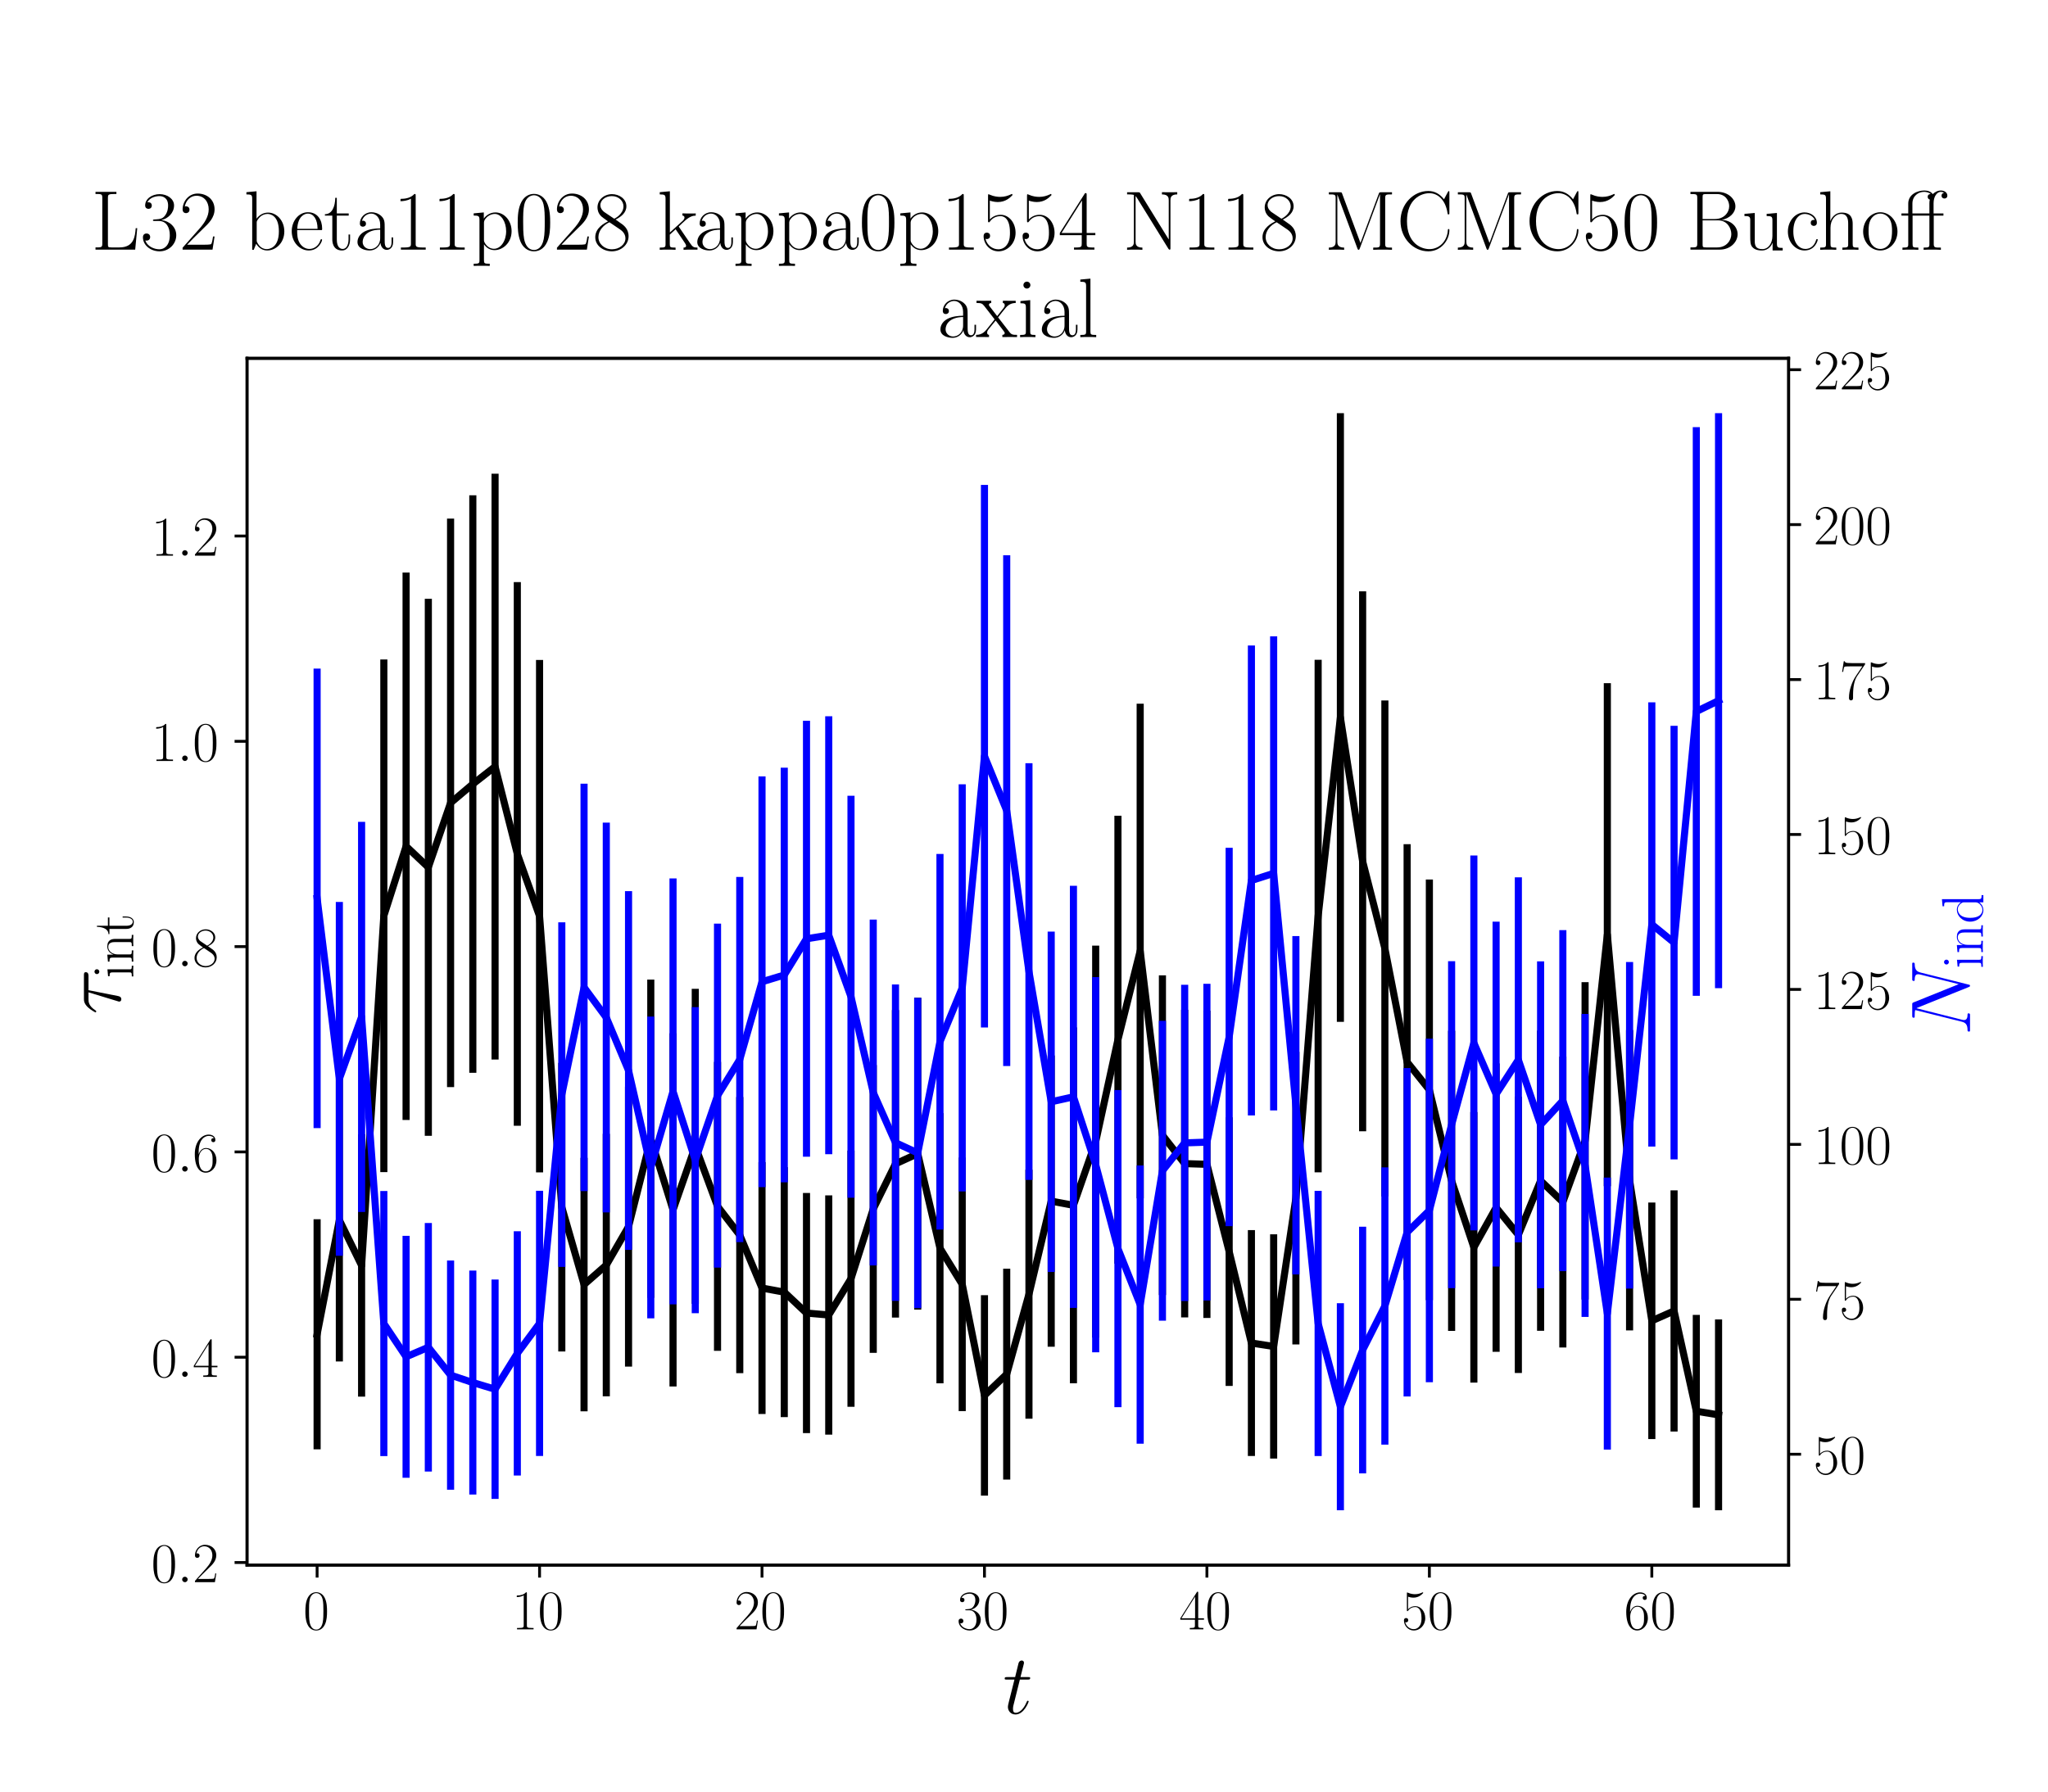 <?xml version="1.0" encoding="utf-8" standalone="no"?>
<!DOCTYPE svg PUBLIC "-//W3C//DTD SVG 1.1//EN"
  "http://www.w3.org/Graphics/SVG/1.1/DTD/svg11.dtd">
<!-- Created with matplotlib (https://matplotlib.org/) -->
<svg height="504pt" version="1.1" viewBox="0 0 576 504" width="576pt" xmlns="http://www.w3.org/2000/svg" xmlns:xlink="http://www.w3.org/1999/xlink">
 <defs>
  <style type="text/css">*{stroke-linecap:butt;stroke-linejoin:round;}</style>
 </defs>
 <g id="figure_1">
  <g id="patch_1">
   <path d="M 0 504 
L 576 504 
L 576 0 
L 0 0 
z
" style="fill:#ffffff;"/>
  </g>
  <g id="axes_1">
   <g id="patch_2">
    <path d="M 69.479 440.296 
L 503.053 440.296 
L 503.053 100.8 
L 69.479 100.8 
z
" style="fill:#ffffff;"/>
   </g>
   <g id="matplotlib.axis_1">
    <g id="xtick_1">
     <g id="line2d_1">
      <defs>
       <path d="M 0 0 
L 0 3.5 
" id="m26299e69cf" style="stroke:#000000;stroke-width:0.8;"/>
      </defs>
      <g>
       <use style="stroke:#000000;stroke-width:0.8;" x="89.187" xlink:href="#m26299e69cf" y="440.296"/>
      </g>
     </g>
     <g id="text_1">
      <!-- $\mathdefault{0}$ -->
      <g transform="translate(85.285 458.365)scale(0.16 -0.16)">
       <defs>
        <path d="M 42 31.641 
C 42 37.75 41.906 48.125 37.703 56.109 
C 34 63.109 28.094 65.594 22.906 65.594 
C 18.094 65.594 12 63.406 8.203 56.203 
C 4.203 48.719 3.797 39.438 3.797 31.641 
C 3.797 25.953 3.906 17.281 7 9.672 
C 11.297 -0.609 19 -2 22.906 -2 
C 27.5 -2 34.5 -0.109 38.594 9.375 
C 41.594 16.281 42 24.359 42 31.641 
z
M 22.906 -0.406 
C 16.5 -0.406 12.703 5.078 11.297 12.688 
C 10.203 18.562 10.203 27.156 10.203 32.75 
C 10.203 40.438 10.203 46.828 11.5 52.922 
C 13.406 61.391 19 64 22.906 64 
C 27 64 32.297 61.297 34.203 53.125 
C 35.5 47.438 35.594 40.734 35.594 32.75 
C 35.594 26.25 35.594 18.266 34.406 12.375 
C 32.297 1.484 26.406 -0.406 22.906 -0.406 
z
" id="CMR17-48"/>
       </defs>
       <use transform="scale(0.996)" xlink:href="#CMR17-48"/>
      </g>
     </g>
    </g>
    <g id="xtick_2">
     <g id="line2d_2">
      <g>
       <use style="stroke:#000000;stroke-width:0.8;" x="151.751" xlink:href="#m26299e69cf" y="440.296"/>
      </g>
     </g>
     <g id="text_2">
      <!-- $\mathdefault{10}$ -->
      <g transform="translate(143.947 458.365)scale(0.16 -0.16)">
       <defs>
        <path d="M 26.594 63.406 
C 26.594 65.5 26.5 65.5 25.094 65.5 
C 21.203 61.188 15.297 59.797 9.703 59.797 
C 9.406 59.797 8.906 59.797 8.797 59.5 
C 8.703 59.297 8.703 59.094 8.703 57 
C 11.797 57 17 57.594 21 59.984 
L 21 7.203 
C 21 3.688 20.797 2.5 12.203 2.5 
L 9.203 2.5 
L 9.203 0 
C 14 0 19 0 23.797 0 
C 28.594 0 33.594 0 38.406 0 
L 38.406 2.5 
L 35.406 2.5 
C 26.797 2.5 26.594 3.594 26.594 7.156 
z
" id="CMR17-49"/>
       </defs>
       <use transform="scale(0.996)" xlink:href="#CMR17-49"/>
       <use transform="translate(45.69 0)scale(0.996)" xlink:href="#CMR17-48"/>
      </g>
     </g>
    </g>
    <g id="xtick_3">
     <g id="line2d_3">
      <g>
       <use style="stroke:#000000;stroke-width:0.8;" x="214.316" xlink:href="#m26299e69cf" y="440.296"/>
      </g>
     </g>
     <g id="text_3">
      <!-- $\mathdefault{20}$ -->
      <g transform="translate(206.512 458.365)scale(0.16 -0.16)">
       <defs>
        <path d="M 41.703 15.453 
L 39.906 15.453 
C 38.906 8.375 38.094 7.172 37.703 6.562 
C 37.203 5.766 30 5.766 28.594 5.766 
L 9.406 5.766 
C 13 9.672 20 16.75 28.5 24.953 
C 34.594 30.734 41.703 37.531 41.703 47.422 
C 41.703 59.219 32.297 66 21.797 66 
C 10.797 66 4.094 56.312 4.094 47.344 
C 4.094 43.438 7 42.938 8.203 42.938 
C 9.203 42.938 12.203 43.547 12.203 47.031 
C 12.203 50.109 9.594 51 8.203 51 
C 7.594 51 7 50.906 6.594 50.703 
C 8.5 59.219 14.297 63.406 20.406 63.406 
C 29.094 63.406 34.797 56.516 34.797 47.422 
C 34.797 38.734 29.703 31.25 24 24.75 
L 4.094 2.281 
L 4.094 0 
L 39.297 0 
z
" id="CMR17-50"/>
       </defs>
       <use transform="scale(0.996)" xlink:href="#CMR17-50"/>
       <use transform="translate(45.69 0)scale(0.996)" xlink:href="#CMR17-48"/>
      </g>
     </g>
    </g>
    <g id="xtick_4">
     <g id="line2d_4">
      <g>
       <use style="stroke:#000000;stroke-width:0.8;" x="276.881" xlink:href="#m26299e69cf" y="440.296"/>
      </g>
     </g>
     <g id="text_4">
      <!-- $\mathdefault{30}$ -->
      <g transform="translate(269.077 458.365)scale(0.16 -0.16)">
       <defs>
        <path d="M 22.094 33.703 
C 31 33.703 34.906 25.969 34.906 17.031 
C 34.906 5 28.5 0.391 22.703 0.391 
C 17.406 0.391 8.797 3.031 6.094 10.828 
C 6.594 10.625 7.094 10.625 7.594 10.625 
C 10 10.625 11.797 12.219 11.797 14.812 
C 11.797 17.703 9.594 19 7.594 19 
C 5.906 19 3.297 18.203 3.297 14.469 
C 3.297 5.234 12.297 -2 22.906 -2 
C 34 -2 42.5 6.719 42.5 16.953 
C 42.5 26.672 34.5 33.703 25 34.797 
C 32.594 36.375 39.906 43.062 39.906 52.016 
C 39.906 59.688 32 65.297 23 65.297 
C 13.906 65.297 5.906 59.828 5.906 52.016 
C 5.906 48.594 8.5 48 9.797 48 
C 11.906 48 13.703 49.297 13.703 51.891 
C 13.703 54.469 11.906 55.766 9.797 55.766 
C 9.406 55.766 8.906 55.766 8.5 55.578 
C 11.406 61.859 19.297 63 22.797 63 
C 26.297 63 32.906 61.328 32.906 51.875 
C 32.906 49.109 32.5 44.188 29.094 39.844 
C 26.094 36 22.703 36 19.406 35.688 
C 18.906 35.688 16.594 35.453 16.203 35.453 
C 15.5 35.359 15.094 35.266 15.094 34.5 
C 15.094 33.797 15.203 33.703 17.203 33.703 
z
" id="CMR17-51"/>
       </defs>
       <use transform="scale(0.996)" xlink:href="#CMR17-51"/>
       <use transform="translate(45.69 0)scale(0.996)" xlink:href="#CMR17-48"/>
      </g>
     </g>
    </g>
    <g id="xtick_5">
     <g id="line2d_5">
      <g>
       <use style="stroke:#000000;stroke-width:0.8;" x="339.446" xlink:href="#m26299e69cf" y="440.296"/>
      </g>
     </g>
     <g id="text_5">
      <!-- $\mathdefault{40}$ -->
      <g transform="translate(331.642 458.365)scale(0.16 -0.16)">
       <defs>
        <path d="M 33.594 64.406 
C 33.594 66.5 33.5 66.5 31.703 66.5 
L 2 19.594 
L 2 17 
L 27.797 17 
L 27.797 7.141 
C 27.797 3.5 27.594 2.5 20.594 2.5 
L 18.703 2.5 
L 18.703 0 
C 21.906 0 27.297 0 30.703 0 
C 34.094 0 39.5 0 42.703 0 
L 42.703 2.5 
L 40.797 2.5 
C 33.797 2.5 33.594 3.5 33.594 7.141 
L 33.594 17 
L 43.797 17 
L 43.797 19.594 
L 33.594 19.594 
z
M 28.094 57.859 
L 28.094 19.594 
L 4 19.594 
z
" id="CMR17-52"/>
       </defs>
       <use transform="scale(0.996)" xlink:href="#CMR17-52"/>
       <use transform="translate(45.69 0)scale(0.996)" xlink:href="#CMR17-48"/>
      </g>
     </g>
    </g>
    <g id="xtick_6">
     <g id="line2d_6">
      <g>
       <use style="stroke:#000000;stroke-width:0.8;" x="402.011" xlink:href="#m26299e69cf" y="440.296"/>
      </g>
     </g>
     <g id="text_6">
      <!-- $\mathdefault{50}$ -->
      <g transform="translate(394.207 458.365)scale(0.16 -0.16)">
       <defs>
        <path d="M 11.406 57.688 
C 12.406 57.281 16.5 56 20.703 56 
C 30 56 35.094 61.109 38 64.062 
C 38 64.953 38 65.5 37.406 65.5 
C 37.297 65.5 37.094 65.5 36.297 65.047 
C 32.797 63.406 28.703 62.078 23.703 62.078 
C 20.703 62.078 16.203 62.484 11.297 64.672 
C 10.203 65.172 10 65.172 9.906 65.172 
C 9.406 65.172 9.297 65.062 9.297 63.078 
L 9.297 34.422 
C 9.297 32.641 9.297 32.141 10.297 32.141 
C 10.797 32.141 11 32.344 11.5 33.031 
C 14.703 37.516 19.094 39.406 24.094 39.406 
C 27.594 39.406 35.094 37.219 35.094 20.141 
C 35.094 16.953 35.094 11.172 32.094 6.578 
C 29.594 2.484 25.703 0.391 21.406 0.391 
C 14.797 0.391 8.094 5 6.297 12.719 
C 6.703 12.609 7.5 12.422 7.906 12.422 
C 9.203 12.422 11.703 13.125 11.703 16.219 
C 11.703 18.906 9.797 20 7.906 20 
C 5.594 20 4.094 18.594 4.094 15.797 
C 4.094 7.094 11 -2 21.594 -2 
C 31.906 -2 41.703 6.875 41.703 19.75 
C 41.703 31.719 33.906 41 24.203 41 
C 19.094 41 14.797 39.109 11.406 35.531 
z
" id="CMR17-53"/>
       </defs>
       <use transform="scale(0.996)" xlink:href="#CMR17-53"/>
       <use transform="translate(45.69 0)scale(0.996)" xlink:href="#CMR17-48"/>
      </g>
     </g>
    </g>
    <g id="xtick_7">
     <g id="line2d_7">
      <g>
       <use style="stroke:#000000;stroke-width:0.8;" x="464.576" xlink:href="#m26299e69cf" y="440.296"/>
      </g>
     </g>
     <g id="text_7">
      <!-- $\mathdefault{60}$ -->
      <g transform="translate(456.772 458.365)scale(0.16 -0.16)">
       <defs>
        <path d="M 10.594 34 
C 10.594 57.656 21.797 63 28.297 63 
C 30.406 63 35.5 62.641 37.5 59 
C 35.906 59 32.906 59 32.906 55.516 
C 32.906 52.828 35.094 51.922 36.5 51.922 
C 37.406 51.922 40.094 52.312 40.094 55.625 
C 40.094 61.781 35.094 65.297 28.203 65.297 
C 16.297 65.297 3.797 52.969 3.797 31 
C 3.797 3.953 15.094 -2 23.094 -2 
C 32.797 -2 42 6.672 42 20.047 
C 42 32.516 33.906 41.594 23.703 41.594 
C 17.594 41.594 13.094 37.609 10.594 30.625 
z
M 23.094 0.391 
C 10.797 0.391 10.797 18.75 10.797 22.438 
C 10.797 29.625 14.203 40 23.5 40 
C 25.203 40 30.094 40 33.406 33.125 
C 35.203 29.219 35.203 25.141 35.203 20.141 
C 35.203 14.75 35.203 10.781 33.094 6.781 
C 30.906 2.672 27.703 0.391 23.094 0.391 
z
" id="CMR17-54"/>
       </defs>
       <use transform="scale(0.996)" xlink:href="#CMR17-54"/>
       <use transform="translate(45.69 0)scale(0.996)" xlink:href="#CMR17-48"/>
      </g>
     </g>
    </g>
    <g id="text_8">
     <!-- $t$ -->
     <g transform="translate(282.039 482.069)scale(0.24 -0.24)">
      <defs>
       <path d="M 20.094 40.094 
L 29.297 40.094 
C 31.203 40.094 32.203 40.094 32.203 41.891 
C 32.203 43 31.594 43 29.594 43 
L 20.797 43 
L 24.5 57.688 
C 24.906 59.078 24.906 59.281 24.906 60 
C 24.906 61.609 23.594 62.5 22.297 62.5 
C 21.5 62.5 19.203 62.203 18.406 58.984 
L 14.5 43 
L 5.094 43 
C 3.094 43 2.203 43 2.203 41.094 
C 2.203 40.094 2.906 40.094 4.797 40.094 
L 13.703 40.094 
L 7.094 13.766 
C 6.297 10.281 6 9.281 6 7.984 
C 6 3.297 9.297 -1 14.906 -1 
C 25 -1 30.406 13.562 30.406 14.25 
C 30.406 14.859 30 15.156 29.406 15.156 
C 29.203 15.156 28.797 15.156 28.594 14.75 
C 28.5 14.656 28.406 14.547 27.703 12.953 
C 25.594 7.984 21 1 15.203 1 
C 12.203 1 12 3.5 12 5.688 
C 12 5.781 12 7.688 12.297 8.875 
z
" id="CMMI12-116"/>
      </defs>
      <use transform="scale(0.996)" xlink:href="#CMMI12-116"/>
     </g>
    </g>
   </g>
   <g id="matplotlib.axis_2">
    <g id="ytick_1">
     <g id="line2d_8">
      <defs>
       <path d="M 0 0 
L -3.5 0 
" id="mb99aeb0108" style="stroke:#000000;stroke-width:0.8;"/>
      </defs>
      <g>
       <use style="stroke:#000000;stroke-width:0.8;" x="69.479" xlink:href="#mb99aeb0108" y="439.557"/>
      </g>
     </g>
     <g id="text_9">
      <!-- $\mathdefault{0.2}$ -->
      <g transform="translate(42.535 445.092)scale(0.16 -0.16)">
       <defs>
        <path d="M 18.406 4.797 
C 18.406 7.688 16 9.672 13.594 9.672 
C 10.703 9.672 8.703 7.281 8.703 4.891 
C 8.703 2 11.094 0 13.5 0 
C 16.406 0 18.406 2.391 18.406 4.797 
z
" id="CMMI12-58"/>
       </defs>
       <use transform="scale(0.996)" xlink:href="#CMR17-48"/>
       <use transform="translate(45.69 0)scale(0.996)" xlink:href="#CMMI12-58"/>
       <use transform="translate(72.788 0)scale(0.996)" xlink:href="#CMR17-50"/>
      </g>
     </g>
    </g>
    <g id="ytick_2">
     <g id="line2d_9">
      <g>
       <use style="stroke:#000000;stroke-width:0.8;" x="69.479" xlink:href="#mb99aeb0108" y="381.803"/>
      </g>
     </g>
     <g id="text_10">
      <!-- $\mathdefault{0.4}$ -->
      <g transform="translate(42.535 387.338)scale(0.16 -0.16)">
       <use transform="scale(0.996)" xlink:href="#CMR17-48"/>
       <use transform="translate(45.69 0)scale(0.996)" xlink:href="#CMMI12-58"/>
       <use transform="translate(72.788 0)scale(0.996)" xlink:href="#CMR17-52"/>
      </g>
     </g>
    </g>
    <g id="ytick_3">
     <g id="line2d_10">
      <g>
       <use style="stroke:#000000;stroke-width:0.8;" x="69.479" xlink:href="#mb99aeb0108" y="324.048"/>
      </g>
     </g>
     <g id="text_11">
      <!-- $\mathdefault{0.6}$ -->
      <g transform="translate(42.535 329.583)scale(0.16 -0.16)">
       <use transform="scale(0.996)" xlink:href="#CMR17-48"/>
       <use transform="translate(45.69 0)scale(0.996)" xlink:href="#CMMI12-58"/>
       <use transform="translate(72.788 0)scale(0.996)" xlink:href="#CMR17-54"/>
      </g>
     </g>
    </g>
    <g id="ytick_4">
     <g id="line2d_11">
      <g>
       <use style="stroke:#000000;stroke-width:0.8;" x="69.479" xlink:href="#mb99aeb0108" y="266.294"/>
      </g>
     </g>
     <g id="text_12">
      <!-- $\mathdefault{0.8}$ -->
      <g transform="translate(42.535 271.829)scale(0.16 -0.16)">
       <defs>
        <path d="M 27.203 35.375 
C 33.5 38.547 39.906 43.328 39.906 50.984 
C 39.906 60.016 31.094 65.297 23 65.297 
C 13.906 65.297 5.906 58.734 5.906 49.688 
C 5.906 47.203 6.5 42.922 10.406 39.141 
C 11.406 38.156 15.594 35.172 18.297 33.281 
C 13.797 30.984 3.297 25.531 3.297 14.594 
C 3.297 4.359 13.094 -2 22.797 -2 
C 33.5 -2 42.5 5.656 42.5 15.781 
C 42.5 24.844 36.406 29.016 32.406 31.703 
z
M 14.094 44.094 
C 13.297 44.594 9.297 47.672 9.297 52.359 
C 9.297 58.422 15.594 63 22.797 63 
C 30.703 63 36.5 57.438 36.5 50.969 
C 36.5 41.703 26.094 36.422 25.594 36.422 
C 25.5 36.422 25.406 36.422 24.594 37.031 
z
M 32.5 23.734 
C 34 22.641 38.797 19.375 38.797 13.297 
C 38.797 5.953 31.406 0.391 23 0.391 
C 13.906 0.391 7 6.844 7 14.688 
C 7 22.547 13.094 29.094 20 32.188 
z
" id="CMR17-56"/>
       </defs>
       <use transform="scale(0.996)" xlink:href="#CMR17-48"/>
       <use transform="translate(45.69 0)scale(0.996)" xlink:href="#CMMI12-58"/>
       <use transform="translate(72.788 0)scale(0.996)" xlink:href="#CMR17-56"/>
      </g>
     </g>
    </g>
    <g id="ytick_5">
     <g id="line2d_12">
      <g>
       <use style="stroke:#000000;stroke-width:0.8;" x="69.479" xlink:href="#mb99aeb0108" y="208.54"/>
      </g>
     </g>
     <g id="text_13">
      <!-- $\mathdefault{1.0}$ -->
      <g transform="translate(42.535 214.075)scale(0.16 -0.16)">
       <use transform="scale(0.996)" xlink:href="#CMR17-49"/>
       <use transform="translate(45.69 0)scale(0.996)" xlink:href="#CMMI12-58"/>
       <use transform="translate(72.788 0)scale(0.996)" xlink:href="#CMR17-48"/>
      </g>
     </g>
    </g>
    <g id="ytick_6">
     <g id="line2d_13">
      <g>
       <use style="stroke:#000000;stroke-width:0.8;" x="69.479" xlink:href="#mb99aeb0108" y="150.785"/>
      </g>
     </g>
     <g id="text_14">
      <!-- $\mathdefault{1.2}$ -->
      <g transform="translate(42.535 156.32)scale(0.16 -0.16)">
       <use transform="scale(0.996)" xlink:href="#CMR17-49"/>
       <use transform="translate(45.69 0)scale(0.996)" xlink:href="#CMMI12-58"/>
       <use transform="translate(72.788 0)scale(0.996)" xlink:href="#CMR17-50"/>
      </g>
     </g>
    </g>
    <g id="text_15">
     <!-- $\tau_{\rm int}$ -->
     <g transform="translate(33.884 285.419)rotate(-90)scale(0.24 -0.24)">
      <defs>
       <path d="M 28.703 37.625 
L 45.297 37.625 
C 46.594 37.625 49.906 37.625 49.906 40.812 
C 49.906 43 48 43 46.203 43 
L 18.703 43 
C 16.406 43 13 43 8.406 38.125 
C 5.797 35.234 2.594 29.953 2.594 29.359 
C 2.594 28.766 3.094 28.562 3.703 28.562 
C 4.406 28.562 4.5 28.859 5 29.453 
C 10.203 37.625 15.406 37.625 17.906 37.625 
L 26.203 37.625 
L 15.797 3.484 
C 15.297 1.984 15.297 1.781 15.297 1.484 
C 15.297 0.391 16 -1 18 -1 
C 21.094 -1 21.594 1.688 21.906 3.172 
z
" id="CMMI12-28"/>
       <path d="M 15.5 61.078 
C 15.5 63.266 13.703 65.156 11.406 65.156 
C 9.203 65.156 7.297 63.375 7.297 61.078 
C 7.297 58.891 9.094 57 11.406 57 
C 13.594 57 15.5 58.797 15.5 61.078 
z
M 3.797 42.281 
L 3.797 39.703 
C 9.406 39.703 10.203 39.094 10.203 34.328 
L 10.203 6.672 
C 10.203 2.875 9.797 2.391 3.406 2.391 
L 3.406 -0.203 
C 5.797 0 10.094 0 12.594 0 
C 15 0 19.094 0 21.406 -0.203 
L 21.406 2.391 
C 15.5 2.391 15.297 2.984 15.297 6.562 
L 15.297 43.375 
z
" id="CMR17-105"/>
       <path d="M 41.5 30.203 
C 41.5 35.297 40.5 43.594 28.703 43.594 
C 20.797 43.594 16.703 37.5 15.203 33.5 
L 15.094 33.5 
L 15.094 43.594 
L 3.297 42.5 
L 3.297 39.906 
C 9.203 39.906 10.094 39.297 10.094 34.5 
L 10.094 6.688 
C 10.094 2.875 9.703 2.391 3.297 2.391 
L 3.297 -0.203 
C 5.703 0 10.094 0 12.703 0 
C 15.297 0 19.797 0 22.203 -0.203 
L 22.203 2.391 
C 15.797 2.391 15.406 2.781 15.406 6.688 
L 15.406 25.906 
C 15.406 35.109 21 42 28 42 
C 35.406 42 36.203 35.406 36.203 30.594 
L 36.203 6.688 
C 36.203 2.875 35.797 2.391 29.406 2.391 
L 29.406 -0.203 
C 31.797 0 36.203 0 38.797 0 
C 41.406 0 45.906 0 48.297 -0.203 
L 48.297 2.391 
C 41.906 2.391 41.5 2.781 41.5 6.688 
z
" id="CMR17-110"/>
       <path d="M 15.094 40 
L 29.094 40 
L 29.094 42.578 
L 15.094 42.578 
L 15.094 61 
L 13.297 61 
C 13.094 50.703 9.594 41.688 1.094 41.688 
L 1.094 40 
L 9.797 40 
L 9.797 12.047 
C 9.797 10.156 9.797 -1 21.406 -1 
C 27.297 -1 30.703 4.781 30.703 12.141 
L 30.703 17.812 
L 28.906 17.812 
L 28.906 12.234 
C 28.906 5.375 26.203 0.797 22 0.797 
C 19.094 0.797 15.094 2.781 15.094 11.844 
z
" id="CMR17-116"/>
      </defs>
      <use transform="scale(0.996)" xlink:href="#CMMI12-28"/>
      <use transform="translate(42.364 -14.944)scale(0.697)" xlink:href="#CMR17-105"/>
      <use transform="translate(59.773 -14.944)scale(0.697)" xlink:href="#CMR17-110"/>
      <use transform="translate(93.578 -14.944)scale(0.697)" xlink:href="#CMR17-116"/>
     </g>
    </g>
   </g>
   <g id="LineCollection_1">
    <path clip-path="url(#p2a3d0e34a0)" d="M 89.187 407.717 
L 89.187 342.984 
" style="fill:none;stroke:#000000;stroke-width:2;"/>
    <path clip-path="url(#p2a3d0e34a0)" d="M 95.443 383.004 
L 95.443 303.438 
" style="fill:none;stroke:#000000;stroke-width:2;"/>
    <path clip-path="url(#p2a3d0e34a0)" d="M 101.7 392.889 
L 101.7 319.103 
" style="fill:none;stroke:#000000;stroke-width:2;"/>
    <path clip-path="url(#p2a3d0e34a0)" d="M 107.956 329.737 
L 107.956 185.523 
" style="fill:none;stroke:#000000;stroke-width:2;"/>
    <path clip-path="url(#p2a3d0e34a0)" d="M 114.213 315.064 
L 114.213 161.071 
" style="fill:none;stroke:#000000;stroke-width:2;"/>
    <path clip-path="url(#p2a3d0e34a0)" d="M 120.469 319.521 
L 120.469 168.453 
" style="fill:none;stroke:#000000;stroke-width:2;"/>
    <path clip-path="url(#p2a3d0e34a0)" d="M 126.725 305.822 
L 126.725 145.89 
" style="fill:none;stroke:#000000;stroke-width:2;"/>
    <path clip-path="url(#p2a3d0e34a0)" d="M 132.982 301.795 
L 132.982 139.329 
" style="fill:none;stroke:#000000;stroke-width:2;"/>
    <path clip-path="url(#p2a3d0e34a0)" d="M 139.238 298.055 
L 139.238 133.265 
" style="fill:none;stroke:#000000;stroke-width:2;"/>
    <path clip-path="url(#p2a3d0e34a0)" d="M 145.495 316.689 
L 145.495 163.756 
" style="fill:none;stroke:#000000;stroke-width:2;"/>
    <path clip-path="url(#p2a3d0e34a0)" d="M 151.751 329.813 
L 151.751 185.649 
" style="fill:none;stroke:#000000;stroke-width:2;"/>
    <path clip-path="url(#p2a3d0e34a0)" d="M 158.008 380.187 
L 158.008 299.011 
" style="fill:none;stroke:#000000;stroke-width:2;"/>
    <path clip-path="url(#p2a3d0e34a0)" d="M 164.264 397.019 
L 164.264 325.709 
" style="fill:none;stroke:#000000;stroke-width:2;"/>
    <path clip-path="url(#p2a3d0e34a0)" d="M 170.521 392.8 
L 170.521 318.961 
" style="fill:none;stroke:#000000;stroke-width:2;"/>
    <path clip-path="url(#p2a3d0e34a0)" d="M 176.777 384.446 
L 176.777 305.71 
" style="fill:none;stroke:#000000;stroke-width:2;"/>
    <path clip-path="url(#p2a3d0e34a0)" d="M 183.034 365.1 
L 183.034 275.578 
" style="fill:none;stroke:#000000;stroke-width:2;"/>
    <path clip-path="url(#p2a3d0e34a0)" d="M 189.29 390.043 
L 189.29 290.666 
" style="fill:none;stroke:#000000;stroke-width:2;"/>
    <path clip-path="url(#p2a3d0e34a0)" d="M 195.547 366.781 
L 195.547 278.165 
" style="fill:none;stroke:#000000;stroke-width:2;"/>
    <path clip-path="url(#p2a3d0e34a0)" d="M 201.803 380 
L 201.803 298.717 
" style="fill:none;stroke:#000000;stroke-width:2;"/>
    <path clip-path="url(#p2a3d0e34a0)" d="M 208.06 386.282 
L 208.06 308.61 
" style="fill:none;stroke:#000000;stroke-width:2;"/>
    <path clip-path="url(#p2a3d0e34a0)" d="M 214.316 397.773 
L 214.316 326.919 
" style="fill:none;stroke:#000000;stroke-width:2;"/>
    <path clip-path="url(#p2a3d0e34a0)" d="M 220.573 398.658 
L 220.573 328.339 
" style="fill:none;stroke:#000000;stroke-width:2;"/>
    <path clip-path="url(#p2a3d0e34a0)" d="M 226.829 403.161 
L 226.829 335.598 
" style="fill:none;stroke:#000000;stroke-width:2;"/>
    <path clip-path="url(#p2a3d0e34a0)" d="M 233.086 403.579 
L 233.086 336.272 
" style="fill:none;stroke:#000000;stroke-width:2;"/>
    <path clip-path="url(#p2a3d0e34a0)" d="M 239.342 395.751 
L 239.342 323.676 
" style="fill:none;stroke:#000000;stroke-width:2;"/>
    <path clip-path="url(#p2a3d0e34a0)" d="M 245.599 380.568 
L 245.599 299.608 
" style="fill:none;stroke:#000000;stroke-width:2;"/>
    <path clip-path="url(#p2a3d0e34a0)" d="M 251.855 370.653 
L 251.855 284.149 
" style="fill:none;stroke:#000000;stroke-width:2;"/>
    <path clip-path="url(#p2a3d0e34a0)" d="M 258.112 368.403 
L 258.112 280.668 
" style="fill:none;stroke:#000000;stroke-width:2;"/>
    <path clip-path="url(#p2a3d0e34a0)" d="M 264.368 389.141 
L 264.368 313.139 
" style="fill:none;stroke:#000000;stroke-width:2;"/>
    <path clip-path="url(#p2a3d0e34a0)" d="M 270.625 396.961 
L 270.625 325.616 
" style="fill:none;stroke:#000000;stroke-width:2;"/>
    <path clip-path="url(#p2a3d0e34a0)" d="M 276.881 420.747 
L 276.881 364.351 
" style="fill:none;stroke:#000000;stroke-width:2;"/>
    <path clip-path="url(#p2a3d0e34a0)" d="M 283.138 416.233 
L 283.138 356.908 
" style="fill:none;stroke:#000000;stroke-width:2;"/>
    <path clip-path="url(#p2a3d0e34a0)" d="M 289.394 399.105 
L 289.394 329.058 
" style="fill:none;stroke:#000000;stroke-width:2;"/>
    <path clip-path="url(#p2a3d0e34a0)" d="M 295.651 378.854 
L 295.651 296.921 
" style="fill:none;stroke:#000000;stroke-width:2;"/>
    <path clip-path="url(#p2a3d0e34a0)" d="M 301.907 389.127 
L 301.907 289.011 
" style="fill:none;stroke:#000000;stroke-width:2;"/>
    <path clip-path="url(#p2a3d0e34a0)" d="M 308.163 376.289 
L 308.163 266.016 
" style="fill:none;stroke:#000000;stroke-width:2;"/>
    <path clip-path="url(#p2a3d0e34a0)" d="M 314.42 355.478 
L 314.42 229.477 
" style="fill:none;stroke:#000000;stroke-width:2;"/>
    <path clip-path="url(#p2a3d0e34a0)" d="M 320.676 337.099 
L 320.676 197.954 
" style="fill:none;stroke:#000000;stroke-width:2;"/>
    <path clip-path="url(#p2a3d0e34a0)" d="M 326.933 364.322 
L 326.933 274.382 
" style="fill:none;stroke:#000000;stroke-width:2;"/>
    <path clip-path="url(#p2a3d0e34a0)" d="M 333.189 370.606 
L 333.189 284.075 
" style="fill:none;stroke:#000000;stroke-width:2;"/>
    <path clip-path="url(#p2a3d0e34a0)" d="M 339.446 370.762 
L 339.446 284.317 
" style="fill:none;stroke:#000000;stroke-width:2;"/>
    <path clip-path="url(#p2a3d0e34a0)" d="M 345.702 389.882 
L 345.702 314.316 
" style="fill:none;stroke:#000000;stroke-width:2;"/>
    <path clip-path="url(#p2a3d0e34a0)" d="M 351.959 409.594 
L 351.959 346.039 
" style="fill:none;stroke:#000000;stroke-width:2;"/>
    <path clip-path="url(#p2a3d0e34a0)" d="M 358.215 410.318 
L 358.215 347.221 
" style="fill:none;stroke:#000000;stroke-width:2;"/>
    <path clip-path="url(#p2a3d0e34a0)" d="M 364.472 378.202 
L 364.472 295.901 
" style="fill:none;stroke:#000000;stroke-width:2;"/>
    <path clip-path="url(#p2a3d0e34a0)" d="M 370.728 329.787 
L 370.728 185.606 
" style="fill:none;stroke:#000000;stroke-width:2;"/>
    <path clip-path="url(#p2a3d0e34a0)" d="M 376.985 287.459 
L 376.985 116.232 
" style="fill:none;stroke:#000000;stroke-width:2;"/>
    <path clip-path="url(#p2a3d0e34a0)" d="M 383.241 318.251 
L 383.241 166.344 
" style="fill:none;stroke:#000000;stroke-width:2;"/>
    <path clip-path="url(#p2a3d0e34a0)" d="M 389.498 336.569 
L 389.498 197.056 
" style="fill:none;stroke:#000000;stroke-width:2;"/>
    <path clip-path="url(#p2a3d0e34a0)" d="M 395.754 360.081 
L 395.754 237.48 
" style="fill:none;stroke:#000000;stroke-width:2;"/>
    <path clip-path="url(#p2a3d0e34a0)" d="M 402.011 365.764 
L 402.011 247.423 
" style="fill:none;stroke:#000000;stroke-width:2;"/>
    <path clip-path="url(#p2a3d0e34a0)" d="M 408.267 374.395 
L 408.267 289.959 
" style="fill:none;stroke:#000000;stroke-width:2;"/>
    <path clip-path="url(#p2a3d0e34a0)" d="M 414.524 388.951 
L 414.524 312.837 
" style="fill:none;stroke:#000000;stroke-width:2;"/>
    <path clip-path="url(#p2a3d0e34a0)" d="M 420.78 380.276 
L 420.78 299.149 
" style="fill:none;stroke:#000000;stroke-width:2;"/>
    <path clip-path="url(#p2a3d0e34a0)" d="M 427.037 386.238 
L 427.037 308.541 
" style="fill:none;stroke:#000000;stroke-width:2;"/>
    <path clip-path="url(#p2a3d0e34a0)" d="M 433.293 374.374 
L 433.293 289.926 
" style="fill:none;stroke:#000000;stroke-width:2;"/>
    <path clip-path="url(#p2a3d0e34a0)" d="M 439.55 379.066 
L 439.55 297.253 
" style="fill:none;stroke:#000000;stroke-width:2;"/>
    <path clip-path="url(#p2a3d0e34a0)" d="M 445.806 365.569 
L 445.806 276.3 
" style="fill:none;stroke:#000000;stroke-width:2;"/>
    <path clip-path="url(#p2a3d0e34a0)" d="M 452.063 333.693 
L 452.063 192.19 
" style="fill:none;stroke:#000000;stroke-width:2;"/>
    <path clip-path="url(#p2a3d0e34a0)" d="M 458.319 374.269 
L 458.319 289.763 
" style="fill:none;stroke:#000000;stroke-width:2;"/>
    <path clip-path="url(#p2a3d0e34a0)" d="M 464.576 404.823 
L 464.576 338.287 
" style="fill:none;stroke:#000000;stroke-width:2;"/>
    <path clip-path="url(#p2a3d0e34a0)" d="M 470.832 402.703 
L 470.832 334.857 
" style="fill:none;stroke:#000000;stroke-width:2;"/>
    <path clip-path="url(#p2a3d0e34a0)" d="M 477.088 424.098 
L 477.088 369.904 
" style="fill:none;stroke:#000000;stroke-width:2;"/>
    <path clip-path="url(#p2a3d0e34a0)" d="M 483.345 424.864 
L 483.345 371.177 
" style="fill:none;stroke:#000000;stroke-width:2;"/>
   </g>
   <g id="line2d_14">
    <path clip-path="url(#p2a3d0e34a0)" d="M 89.187 375.351 
L 95.443 343.221 
L 101.7 355.996 
L 107.956 257.63 
L 114.213 238.067 
L 120.469 243.987 
L 126.725 225.856 
L 132.982 220.562 
L 139.238 215.66 
L 145.495 240.223 
L 151.751 257.731 
L 158.008 339.599 
L 164.264 361.364 
L 170.521 355.88 
L 176.777 345.078 
L 183.034 320.339 
L 189.29 340.354 
L 195.547 322.473 
L 201.803 339.358 
L 208.06 347.446 
L 214.316 362.346 
L 220.573 363.499 
L 226.829 369.38 
L 233.086 369.926 
L 239.342 359.713 
L 245.599 340.088 
L 251.855 327.401 
L 258.112 324.535 
L 264.368 351.14 
L 270.625 361.288 
L 276.881 392.549 
L 283.138 386.571 
L 289.394 364.081 
L 295.651 337.887 
L 301.907 339.069 
L 308.163 321.153 
L 314.42 292.477 
L 320.676 267.526 
L 326.933 319.352 
L 333.189 327.34 
L 339.446 327.54 
L 345.702 352.099 
L 351.959 377.817 
L 358.215 378.77 
L 364.472 337.051 
L 370.728 257.696 
L 376.985 201.845 
L 383.241 242.297 
L 389.498 266.813 
L 395.754 298.78 
L 402.011 306.593 
L 408.267 332.177 
L 414.524 350.894 
L 420.78 339.712 
L 427.037 347.389 
L 433.293 332.15 
L 439.55 338.159 
L 445.806 320.934 
L 452.063 262.941 
L 458.319 332.016 
L 464.576 371.555 
L 470.832 368.78 
L 477.088 397.001 
L 483.345 398.021 
" style="fill:none;stroke:#000000;stroke-linecap:square;stroke-width:2;"/>
   </g>
   <g id="patch_3">
    <path d="M 69.479 440.296 
L 69.479 100.8 
" style="fill:none;stroke:#000000;stroke-linecap:square;stroke-linejoin:miter;stroke-width:0.8;"/>
   </g>
   <g id="patch_4">
    <path d="M 503.053 440.296 
L 503.053 100.8 
" style="fill:none;stroke:#000000;stroke-linecap:square;stroke-linejoin:miter;stroke-width:0.8;"/>
   </g>
   <g id="patch_5">
    <path d="M 69.479 440.296 
L 503.053 440.296 
" style="fill:none;stroke:#000000;stroke-linecap:square;stroke-linejoin:miter;stroke-width:0.8;"/>
   </g>
   <g id="patch_6">
    <path d="M 69.479 100.8 
L 503.053 100.8 
" style="fill:none;stroke:#000000;stroke-linecap:square;stroke-linejoin:miter;stroke-width:0.8;"/>
   </g>
  </g>
  <g id="axes_2">
   <g id="matplotlib.axis_3">
    <g id="ytick_7">
     <g id="line2d_15">
      <defs>
       <path d="M 0 0 
L 3.5 0 
" id="mdd6331e28c" style="stroke:#000000;stroke-width:0.8;"/>
      </defs>
      <g>
       <use style="stroke:#000000;stroke-width:0.8;" x="503.053" xlink:href="#mdd6331e28c" y="409.095"/>
      </g>
     </g>
     <g id="text_16">
      <!-- $\mathdefault{50}$ -->
      <g transform="translate(510.053 414.629)scale(0.16 -0.16)">
       <use transform="scale(0.996)" xlink:href="#CMR17-53"/>
       <use transform="translate(45.69 0)scale(0.996)" xlink:href="#CMR17-48"/>
      </g>
     </g>
    </g>
    <g id="ytick_8">
     <g id="line2d_16">
      <g>
       <use style="stroke:#000000;stroke-width:0.8;" x="503.053" xlink:href="#mdd6331e28c" y="365.509"/>
      </g>
     </g>
     <g id="text_17">
      <!-- $\mathdefault{75}$ -->
      <g transform="translate(510.053 371.044)scale(0.16 -0.16)">
       <defs>
        <path d="M 45.094 61.578 
L 45.094 63.766 
L 21.594 63.766 
C 9.906 63.766 9.703 65.078 9.297 67 
L 7.5 67 
L 4.594 48.344 
L 6.406 48.344 
C 6.703 50.234 7.406 55.312 8.594 57.203 
C 9.203 58 16.594 58 18.297 58 
L 40.297 58 
L 29.203 41.578 
C 21.797 30.531 16.703 15.609 16.703 2.578 
C 16.703 1.391 16.703 -2 20.297 -2 
C 23.906 -2 23.906 1.391 23.906 2.672 
L 23.906 7.266 
C 23.906 23.562 26.703 34.312 31.297 41.188 
z
" id="CMR17-55"/>
       </defs>
       <use transform="scale(0.996)" xlink:href="#CMR17-55"/>
       <use transform="translate(45.69 0)scale(0.996)" xlink:href="#CMR17-53"/>
      </g>
     </g>
    </g>
    <g id="ytick_9">
     <g id="line2d_17">
      <g>
       <use style="stroke:#000000;stroke-width:0.8;" x="503.053" xlink:href="#mdd6331e28c" y="321.924"/>
      </g>
     </g>
     <g id="text_18">
      <!-- $\mathdefault{100}$ -->
      <g transform="translate(510.053 327.459)scale(0.16 -0.16)">
       <use transform="scale(0.996)" xlink:href="#CMR17-49"/>
       <use transform="translate(45.69 0)scale(0.996)" xlink:href="#CMR17-48"/>
       <use transform="translate(91.381 0)scale(0.996)" xlink:href="#CMR17-48"/>
      </g>
     </g>
    </g>
    <g id="ytick_10">
     <g id="line2d_18">
      <g>
       <use style="stroke:#000000;stroke-width:0.8;" x="503.053" xlink:href="#mdd6331e28c" y="278.339"/>
      </g>
     </g>
     <g id="text_19">
      <!-- $\mathdefault{125}$ -->
      <g transform="translate(510.053 283.873)scale(0.16 -0.16)">
       <use transform="scale(0.996)" xlink:href="#CMR17-49"/>
       <use transform="translate(45.69 0)scale(0.996)" xlink:href="#CMR17-50"/>
       <use transform="translate(91.381 0)scale(0.996)" xlink:href="#CMR17-53"/>
      </g>
     </g>
    </g>
    <g id="ytick_11">
     <g id="line2d_19">
      <g>
       <use style="stroke:#000000;stroke-width:0.8;" x="503.053" xlink:href="#mdd6331e28c" y="234.753"/>
      </g>
     </g>
     <g id="text_20">
      <!-- $\mathdefault{150}$ -->
      <g transform="translate(510.053 240.288)scale(0.16 -0.16)">
       <use transform="scale(0.996)" xlink:href="#CMR17-49"/>
       <use transform="translate(45.69 0)scale(0.996)" xlink:href="#CMR17-53"/>
       <use transform="translate(91.381 0)scale(0.996)" xlink:href="#CMR17-48"/>
      </g>
     </g>
    </g>
    <g id="ytick_12">
     <g id="line2d_20">
      <g>
       <use style="stroke:#000000;stroke-width:0.8;" x="503.053" xlink:href="#mdd6331e28c" y="191.168"/>
      </g>
     </g>
     <g id="text_21">
      <!-- $\mathdefault{175}$ -->
      <g transform="translate(510.053 196.703)scale(0.16 -0.16)">
       <use transform="scale(0.996)" xlink:href="#CMR17-49"/>
       <use transform="translate(45.69 0)scale(0.996)" xlink:href="#CMR17-55"/>
       <use transform="translate(91.381 0)scale(0.996)" xlink:href="#CMR17-53"/>
      </g>
     </g>
    </g>
    <g id="ytick_13">
     <g id="line2d_21">
      <g>
       <use style="stroke:#000000;stroke-width:0.8;" x="503.053" xlink:href="#mdd6331e28c" y="147.582"/>
      </g>
     </g>
     <g id="text_22">
      <!-- $\mathdefault{200}$ -->
      <g transform="translate(510.053 153.117)scale(0.16 -0.16)">
       <use transform="scale(0.996)" xlink:href="#CMR17-50"/>
       <use transform="translate(45.69 0)scale(0.996)" xlink:href="#CMR17-48"/>
       <use transform="translate(91.381 0)scale(0.996)" xlink:href="#CMR17-48"/>
      </g>
     </g>
    </g>
    <g id="ytick_14">
     <g id="line2d_22">
      <g>
       <use style="stroke:#000000;stroke-width:0.8;" x="503.053" xlink:href="#mdd6331e28c" y="103.997"/>
      </g>
     </g>
     <g id="text_23">
      <!-- $\mathdefault{225}$ -->
      <g transform="translate(510.053 109.532)scale(0.16 -0.16)">
       <use transform="scale(0.996)" xlink:href="#CMR17-50"/>
       <use transform="translate(45.69 0)scale(0.996)" xlink:href="#CMR17-50"/>
       <use transform="translate(91.381 0)scale(0.996)" xlink:href="#CMR17-53"/>
      </g>
     </g>
    </g>
    <g id="text_24">
     <!-- $N_{\rm ind}$ -->
     <g style="fill:#0000ff;" transform="translate(554.069 291.302)rotate(-90)scale(0.24 -0.24)">
      <defs>
       <path d="M 74 57.781 
C 75.094 62.094 76.703 65.094 84.297 65.094 
C 84.594 65.094 85.797 65.094 85.797 66.859 
C 85.797 68 84.906 68 84.5 68 
C 82.5 68 77.406 68 75.406 68 
L 70.594 68 
C 69.203 68 67.406 68 66 68 
C 65.406 68 64.203 68 64.203 66.094 
C 64.203 65.094 65 65.094 65.703 65.094 
C 71.703 65.094 72.094 62.797 72.094 60.984 
C 72.094 60.094 72 59.781 71.703 58.391 
L 60.406 13.281 
L 39 66.391 
C 38.297 68 38.203 68 36 68 
L 23.797 68 
C 21.797 68 20.906 68 20.906 66.094 
C 20.906 65.094 21.594 65.094 23.5 65.094 
C 24 65.094 29.906 65.094 29.906 64.297 
C 29.906 64.094 29.703 63.297 29.594 63 
L 16.297 9.922 
C 15.094 5 12.703 2.906 6.094 2.906 
C 5.594 2.906 4.594 2.906 4.594 1.047 
C 4.594 0 5.594 0 5.906 0 
C 7.906 0 13 0 15 0 
L 19.797 0 
C 21.203 0 22.906 0 24.297 0 
C 25 0 26.094 0 26.094 1.906 
C 26.094 2.812 25.094 2.906 24.703 2.906 
C 21.406 2.906 18.203 3.5 18.203 7.094 
C 18.203 7.891 18.406 8.781 18.594 9.578 
L 32.094 63 
C 32.703 62 32.703 61.812 33.094 60.906 
L 56.906 1.797 
C 57.406 0.594 57.594 0 58.5 0 
C 59.5 0 59.594 0.297 60 2 
z
" id="CMMI12-78"/>
       <path d="M 29.203 67.594 
L 29.203 65 
C 35.094 65 36 64.406 36 59.688 
L 36 36.641 
C 35.594 37.141 31.5 43.594 23.406 43.594 
C 13.203 43.594 3.297 34.5 3.297 21.312 
C 3.297 8.203 12.594 -1 22.406 -1 
C 30.906 -1 35.297 5.266 35.797 5.938 
L 35.797 -0.984 
L 47.906 -0.984 
L 47.906 2 
C 42 2 41.094 2.594 41.094 7.391 
L 41.094 68.688 
z
M 35.797 11.797 
C 35.797 8.797 34 6.094 31.703 4.094 
C 28.297 1.094 24.906 0.594 23 0.594 
C 20.094 0.594 9.703 2.094 9.703 21.188 
C 9.703 40.812 21.297 42 23.906 42 
C 28.5 42 32.203 39.406 34.5 35.797 
C 35.797 33.703 35.797 33.406 35.797 31.609 
z
" id="CMR17-100"/>
      </defs>
      <use transform="scale(0.996)" xlink:href="#CMMI12-78"/>
      <use transform="translate(78.115 -14.944)scale(0.697)" xlink:href="#CMR17-105"/>
      <use transform="translate(95.525 -14.944)scale(0.697)" xlink:href="#CMR17-110"/>
      <use transform="translate(131.151 -14.944)scale(0.697)" xlink:href="#CMR17-100"/>
     </g>
    </g>
   </g>
   <g id="LineCollection_2">
    <path clip-path="url(#p2a3d0e34a0)" d="M 89.187 317.35 
L 89.187 188.082 
" style="fill:none;stroke:#0000ff;stroke-width:2;"/>
    <path clip-path="url(#p2a3d0e34a0)" d="M 95.443 353.268 
L 95.443 253.73 
" style="fill:none;stroke:#0000ff;stroke-width:2;"/>
    <path clip-path="url(#p2a3d0e34a0)" d="M 101.7 340.947 
L 101.7 231.198 
" style="fill:none;stroke:#0000ff;stroke-width:2;"/>
    <path clip-path="url(#p2a3d0e34a0)" d="M 107.956 409.62 
L 107.956 335.053 
" style="fill:none;stroke:#0000ff;stroke-width:2;"/>
    <path clip-path="url(#p2a3d0e34a0)" d="M 114.213 415.718 
L 114.213 347.658 
" style="fill:none;stroke:#0000ff;stroke-width:2;"/>
    <path clip-path="url(#p2a3d0e34a0)" d="M 120.469 413.973 
L 120.469 344.049 
" style="fill:none;stroke:#0000ff;stroke-width:2;"/>
    <path clip-path="url(#p2a3d0e34a0)" d="M 126.725 419.076 
L 126.725 354.608 
" style="fill:none;stroke:#0000ff;stroke-width:2;"/>
    <path clip-path="url(#p2a3d0e34a0)" d="M 132.982 420.44 
L 132.982 357.431 
" style="fill:none;stroke:#0000ff;stroke-width:2;"/>
    <path clip-path="url(#p2a3d0e34a0)" d="M 139.238 421.656 
L 139.238 359.951 
" style="fill:none;stroke:#0000ff;stroke-width:2;"/>
    <path clip-path="url(#p2a3d0e34a0)" d="M 145.495 415.092 
L 145.495 346.363 
" style="fill:none;stroke:#0000ff;stroke-width:2;"/>
    <path clip-path="url(#p2a3d0e34a0)" d="M 151.751 409.586 
L 151.751 334.983 
" style="fill:none;stroke:#0000ff;stroke-width:2;"/>
    <path clip-path="url(#p2a3d0e34a0)" d="M 158.008 356.396 
L 158.008 259.456 
" style="fill:none;stroke:#0000ff;stroke-width:2;"/>
    <path clip-path="url(#p2a3d0e34a0)" d="M 164.264 335.078 
L 164.264 220.468 
" style="fill:none;stroke:#0000ff;stroke-width:2;"/>
    <path clip-path="url(#p2a3d0e34a0)" d="M 170.521 341.069 
L 170.521 231.42 
" style="fill:none;stroke:#0000ff;stroke-width:2;"/>
    <path clip-path="url(#p2a3d0e34a0)" d="M 176.777 351.606 
L 176.777 250.689 
" style="fill:none;stroke:#0000ff;stroke-width:2;"/>
    <path clip-path="url(#p2a3d0e34a0)" d="M 183.034 370.875 
L 183.034 285.971 
" style="fill:none;stroke:#0000ff;stroke-width:2;"/>
    <path clip-path="url(#p2a3d0e34a0)" d="M 189.29 366.93 
L 189.29 247.109 
" style="fill:none;stroke:#0000ff;stroke-width:2;"/>
    <path clip-path="url(#p2a3d0e34a0)" d="M 195.547 369.428 
L 195.547 283.321 
" style="fill:none;stroke:#0000ff;stroke-width:2;"/>
    <path clip-path="url(#p2a3d0e34a0)" d="M 201.803 356.599 
L 201.803 259.827 
" style="fill:none;stroke:#0000ff;stroke-width:2;"/>
    <path clip-path="url(#p2a3d0e34a0)" d="M 208.06 349.426 
L 208.06 246.702 
" style="fill:none;stroke:#0000ff;stroke-width:2;"/>
    <path clip-path="url(#p2a3d0e34a0)" d="M 214.316 333.953 
L 214.316 218.414 
" style="fill:none;stroke:#0000ff;stroke-width:2;"/>
    <path clip-path="url(#p2a3d0e34a0)" d="M 220.573 332.612 
L 220.573 215.963 
" style="fill:none;stroke:#0000ff;stroke-width:2;"/>
    <path clip-path="url(#p2a3d0e34a0)" d="M 226.829 325.394 
L 226.829 202.773 
" style="fill:none;stroke:#0000ff;stroke-width:2;"/>
    <path clip-path="url(#p2a3d0e34a0)" d="M 233.086 324.69 
L 233.086 201.487 
" style="fill:none;stroke:#0000ff;stroke-width:2;"/>
    <path clip-path="url(#p2a3d0e34a0)" d="M 239.342 336.932 
L 239.342 223.857 
" style="fill:none;stroke:#0000ff;stroke-width:2;"/>
    <path clip-path="url(#p2a3d0e34a0)" d="M 245.599 355.982 
L 245.599 258.698 
" style="fill:none;stroke:#0000ff;stroke-width:2;"/>
    <path clip-path="url(#p2a3d0e34a0)" d="M 251.855 365.948 
L 251.855 276.945 
" style="fill:none;stroke:#0000ff;stroke-width:2;"/>
    <path clip-path="url(#p2a3d0e34a0)" d="M 258.112 367.996 
L 258.112 280.697 
" style="fill:none;stroke:#0000ff;stroke-width:2;"/>
    <path clip-path="url(#p2a3d0e34a0)" d="M 264.368 345.885 
L 264.368 240.226 
" style="fill:none;stroke:#0000ff;stroke-width:2;"/>
    <path clip-path="url(#p2a3d0e34a0)" d="M 270.625 335.164 
L 270.625 220.625 
" style="fill:none;stroke:#0000ff;stroke-width:2;"/>
    <path clip-path="url(#p2a3d0e34a0)" d="M 276.881 289.049 
L 276.881 136.417 
" style="fill:none;stroke:#0000ff;stroke-width:2;"/>
    <path clip-path="url(#p2a3d0e34a0)" d="M 283.138 299.886 
L 283.138 156.195 
" style="fill:none;stroke:#0000ff;stroke-width:2;"/>
    <path clip-path="url(#p2a3d0e34a0)" d="M 289.394 331.926 
L 289.394 214.708 
" style="fill:none;stroke:#0000ff;stroke-width:2;"/>
    <path clip-path="url(#p2a3d0e34a0)" d="M 295.651 357.825 
L 295.651 262.071 
" style="fill:none;stroke:#0000ff;stroke-width:2;"/>
    <path clip-path="url(#p2a3d0e34a0)" d="M 301.907 367.936 
L 301.907 249.178 
" style="fill:none;stroke:#0000ff;stroke-width:2;"/>
    <path clip-path="url(#p2a3d0e34a0)" d="M 308.163 380.424 
L 308.163 274.871 
" style="fill:none;stroke:#0000ff;stroke-width:2;"/>
    <path clip-path="url(#p2a3d0e34a0)" d="M 314.42 395.854 
L 314.42 306.652 
" style="fill:none;stroke:#0000ff;stroke-width:2;"/>
    <path clip-path="url(#p2a3d0e34a0)" d="M 320.676 406.137 
L 320.676 327.861 
" style="fill:none;stroke:#0000ff;stroke-width:2;"/>
    <path clip-path="url(#p2a3d0e34a0)" d="M 326.933 371.532 
L 326.933 287.176 
" style="fill:none;stroke:#0000ff;stroke-width:2;"/>
    <path clip-path="url(#p2a3d0e34a0)" d="M 333.189 365.993 
L 333.189 277.026 
" style="fill:none;stroke:#0000ff;stroke-width:2;"/>
    <path clip-path="url(#p2a3d0e34a0)" d="M 339.446 365.848 
L 339.446 276.761 
" style="fill:none;stroke:#0000ff;stroke-width:2;"/>
    <path clip-path="url(#p2a3d0e34a0)" d="M 345.702 344.936 
L 345.702 238.491 
" style="fill:none;stroke:#0000ff;stroke-width:2;"/>
    <path clip-path="url(#p2a3d0e34a0)" d="M 351.959 313.794 
L 351.959 181.587 
" style="fill:none;stroke:#0000ff;stroke-width:2;"/>
    <path clip-path="url(#p2a3d0e34a0)" d="M 358.215 312.379 
L 358.215 179.004 
" style="fill:none;stroke:#0000ff;stroke-width:2;"/>
    <path clip-path="url(#p2a3d0e34a0)" d="M 364.472 358.512 
L 364.472 263.328 
" style="fill:none;stroke:#0000ff;stroke-width:2;"/>
    <path clip-path="url(#p2a3d0e34a0)" d="M 370.728 409.598 
L 370.728 335.007 
" style="fill:none;stroke:#0000ff;stroke-width:2;"/>
    <path clip-path="url(#p2a3d0e34a0)" d="M 376.985 424.864 
L 376.985 366.605 
" style="fill:none;stroke:#0000ff;stroke-width:2;"/>
    <path clip-path="url(#p2a3d0e34a0)" d="M 383.241 414.479 
L 383.241 345.096 
" style="fill:none;stroke:#0000ff;stroke-width:2;"/>
    <path clip-path="url(#p2a3d0e34a0)" d="M 389.498 406.398 
L 389.498 328.4 
" style="fill:none;stroke:#0000ff;stroke-width:2;"/>
    <path clip-path="url(#p2a3d0e34a0)" d="M 395.754 392.846 
L 395.754 300.452 
" style="fill:none;stroke:#0000ff;stroke-width:2;"/>
    <path clip-path="url(#p2a3d0e34a0)" d="M 402.011 388.84 
L 402.011 292.2 
" style="fill:none;stroke:#0000ff;stroke-width:2;"/>
    <path clip-path="url(#p2a3d0e34a0)" d="M 408.267 362.378 
L 408.267 270.405 
" style="fill:none;stroke:#0000ff;stroke-width:2;"/>
    <path clip-path="url(#p2a3d0e34a0)" d="M 414.524 346.127 
L 414.524 240.668 
" style="fill:none;stroke:#0000ff;stroke-width:2;"/>
    <path clip-path="url(#p2a3d0e34a0)" d="M 420.78 356.301 
L 420.78 259.28 
" style="fill:none;stroke:#0000ff;stroke-width:2;"/>
    <path clip-path="url(#p2a3d0e34a0)" d="M 427.037 349.479 
L 427.037 246.799 
" style="fill:none;stroke:#0000ff;stroke-width:2;"/>
    <path clip-path="url(#p2a3d0e34a0)" d="M 433.293 362.398 
L 433.293 270.443 
" style="fill:none;stroke:#0000ff;stroke-width:2;"/>
    <path clip-path="url(#p2a3d0e34a0)" d="M 439.55 357.6 
L 439.55 261.659 
" style="fill:none;stroke:#0000ff;stroke-width:2;"/>
    <path clip-path="url(#p2a3d0e34a0)" d="M 445.806 370.475 
L 445.806 285.238 
" style="fill:none;stroke:#0000ff;stroke-width:2;"/>
    <path clip-path="url(#p2a3d0e34a0)" d="M 452.063 407.787 
L 452.063 331.268 
" style="fill:none;stroke:#0000ff;stroke-width:2;"/>
    <path clip-path="url(#p2a3d0e34a0)" d="M 458.319 362.501 
L 458.319 270.632 
" style="fill:none;stroke:#0000ff;stroke-width:2;"/>
    <path clip-path="url(#p2a3d0e34a0)" d="M 464.576 322.552 
L 464.576 197.583 
" style="fill:none;stroke:#0000ff;stroke-width:2;"/>
    <path clip-path="url(#p2a3d0e34a0)" d="M 470.832 326.16 
L 470.832 204.173 
" style="fill:none;stroke:#0000ff;stroke-width:2;"/>
    <path clip-path="url(#p2a3d0e34a0)" d="M 477.088 280.14 
L 477.088 120.161 
" style="fill:none;stroke:#0000ff;stroke-width:2;"/>
    <path clip-path="url(#p2a3d0e34a0)" d="M 483.345 277.987 
L 483.345 116.232 
" style="fill:none;stroke:#0000ff;stroke-width:2;"/>
   </g>
   <g id="line2d_23">
    <path clip-path="url(#p2a3d0e34a0)" d="M 89.187 252.716 
L 95.443 303.499 
L 101.7 286.072 
L 107.956 372.336 
L 114.213 381.688 
L 120.469 379.011 
L 126.725 386.842 
L 132.982 388.936 
L 139.238 390.804 
L 145.495 380.728 
L 151.751 372.284 
L 158.008 307.926 
L 164.264 277.773 
L 170.521 286.245 
L 176.777 301.147 
L 183.034 328.423 
L 189.29 307.019 
L 195.547 326.375 
L 201.803 308.213 
L 208.06 298.064 
L 214.316 276.183 
L 220.573 274.288 
L 226.829 264.084 
L 233.086 263.088 
L 239.342 280.394 
L 245.599 307.34 
L 251.855 321.447 
L 258.112 324.346 
L 264.368 293.055 
L 270.625 277.895 
L 276.881 212.733 
L 283.138 228.04 
L 289.394 273.317 
L 295.651 309.948 
L 301.907 308.557 
L 308.163 327.648 
L 314.42 351.253 
L 320.676 366.999 
L 326.933 329.354 
L 333.189 321.509 
L 339.446 321.304 
L 345.702 291.714 
L 351.959 247.69 
L 358.215 245.692 
L 364.472 310.92 
L 370.728 372.302 
L 376.985 395.734 
L 383.241 379.788 
L 389.498 367.399 
L 395.754 346.649 
L 402.011 340.52 
L 408.267 316.391 
L 414.524 293.397 
L 420.78 307.79 
L 427.037 298.139 
L 433.293 316.42 
L 439.55 309.63 
L 445.806 327.856 
L 452.063 369.528 
L 458.319 316.566 
L 464.576 260.068 
L 470.832 265.167 
L 477.088 200.151 
L 483.345 197.109 
" style="fill:none;stroke:#0000ff;stroke-linecap:square;stroke-width:2;"/>
   </g>
   <g id="patch_7">
    <path d="M 69.479 440.296 
L 69.479 100.8 
" style="fill:none;stroke:#000000;stroke-linecap:square;stroke-linejoin:miter;stroke-width:0.8;"/>
   </g>
   <g id="patch_8">
    <path d="M 503.053 440.296 
L 503.053 100.8 
" style="fill:none;stroke:#000000;stroke-linecap:square;stroke-linejoin:miter;stroke-width:0.8;"/>
   </g>
   <g id="patch_9">
    <path d="M 69.479 440.296 
L 503.053 440.296 
" style="fill:none;stroke:#000000;stroke-linecap:square;stroke-linejoin:miter;stroke-width:0.8;"/>
   </g>
   <g id="patch_10">
    <path d="M 69.479 100.8 
L 503.053 100.8 
" style="fill:none;stroke:#000000;stroke-linecap:square;stroke-linejoin:miter;stroke-width:0.8;"/>
   </g>
   <g id="text_25">
    <!-- L32 beta11p028 kappa0p1554 N118 MCMC50 Buchoff -->
    <g transform="translate(25.642 70.224)scale(0.24 -0.24)">
     <defs>
      <path d="M 54.203 25.234 
L 52.406 25.234 
C 51.594 15.359 50.297 2.594 33.203 2.594 
L 23.906 2.594 
C 19.906 2.594 19.703 3.078 19.703 6.469 
L 19.703 60.906 
C 19.703 64.516 19.906 65.5 27.5 65.5 
L 29.703 65.5 
L 29.703 68 
C 25.594 68 20.797 68 16.703 68 
C 13.594 68 8 68 5.094 68 
L 5.094 65.5 
C 12 65.5 13.094 65.5 13.094 61.016 
L 13.094 7.062 
C 13.094 2.594 12 2.594 5.094 2.594 
L 5.094 0 
L 51.797 0 
z
" id="CMR17-76"/>
      <path d="M 15 68.688 
L 3.094 67.594 
L 3.094 65 
C 9 65 9.906 64.406 9.906 59.641 
L 9.906 -0.203 
L 11.703 -0.203 
L 14.594 6.891 
C 17.5 2.203 21.797 -1 27.594 -1 
C 37.594 -1 47.703 7.812 47.703 21.406 
C 47.703 34.188 38.703 43.594 28.594 43.594 
C 22.406 43.594 18 40.297 15 36.406 
z
M 15.203 31.312 
C 15.203 33.094 15.203 33.406 16.594 35.5 
C 20.5 41.516 26.094 42 28 42 
C 31 42 41.297 40.391 41.297 21.5 
C 41.297 1.688 29.5 0.594 27.094 0.594 
C 24 0.594 19.5 1.781 16.297 7.594 
C 15.203 9.5 15.203 9.703 15.203 11.484 
z
" id="CMR17-98"/>
      <path d="M 38.094 23 
C 38.5 23.406 38.5 23.609 38.5 24.625 
C 38.5 34.969 33.094 44 21.703 44 
C 11.094 44 2.703 33.891 2.703 21.609 
C 2.703 8.609 12.203 -1 22.797 -1 
C 34 -1 38.406 9.484 38.406 11.562 
C 38.406 12.25 37.797 12.25 37.594 12.25 
C 36.906 12.25 36.797 12.047 36.406 10.875 
C 34.203 4.141 28.703 0.797 23.5 0.797 
C 19.203 0.797 14.906 3.172 12.203 7.5 
C 9.094 12.547 9.094 18.375 9.094 23 
z
M 9.203 24.5 
C 9.906 39.141 17.594 42.406 21.594 42.406 
C 28.406 42.406 33 35.891 33.094 24.5 
z
" id="CMR17-101"/>
      <path d="M 36 25.828 
C 36 32.375 36 35.844 31.797 39.734 
C 28.094 43 23.797 44 20.406 44 
C 12.5 44 6.797 37.609 6.797 30.797 
C 6.797 27 9.797 27 10.406 27 
C 11.703 27 14 27.781 14 30.531 
C 14 33 12.094 34.078 10.406 34.078 
C 10 34.078 9.5 33.969 9.203 33.875 
C 11.297 40.5 16.703 42.406 20.203 42.406 
C 25.203 42.406 30.703 37.953 30.703 29.453 
L 30.703 25 
C 24.797 25 17.703 24.203 12.094 21.203 
C 5.797 17.703 4 12.703 4 8.906 
C 4 1.203 13 -1 18.297 -1 
C 23.797 -1 28.906 2.172 31.094 7.984 
C 31.297 3.641 34.094 -0.281 38.5 -0.281 
C 40.594 -0.281 45.906 1.094 45.906 8.859 
L 45.906 14.375 
L 44.094 14.375 
L 44.094 8.781 
C 44.094 2.781 41.406 2 40.094 2 
C 36 2 36 7.156 36 11.531 
z
M 30.703 13.594 
C 30.703 4.953 24.5 0.594 19 0.594 
C 14 0.594 10.094 4.297 10.094 8.906 
C 10.094 11.891 11.406 17.188 17.203 20.391 
C 22 23.094 27.5 23.5 30.703 23.5 
z
" id="CMR17-97"/>
      <path d="M 22 -16.609 
C 15.594 -16.609 15.203 -16.203 15.203 -12.328 
L 15.203 6.281 
C 18.094 2.094 22.297 -0.594 27.594 -0.594 
C 37.594 -0.594 47.703 8.172 47.703 21.688 
C 47.703 34.234 39 43.781 28.703 43.781 
C 22.703 43.781 17.797 40.5 15 36.531 
L 15 43.781 
L 3.094 42.688 
L 3.094 40.109 
C 9 40.109 9.906 39.5 9.906 34.734 
L 9.906 -12.328 
C 9.906 -16.109 9.5 -16.609 3.094 -16.609 
L 3.094 -19.188 
C 5.5 -19 9.906 -19 12.5 -19 
C 15.094 -19 19.594 -19 22 -19.188 
z
M 15.203 31.438 
C 15.203 32.844 15.203 34.922 19.094 38.609 
C 19.594 39.016 23 42 28 42 
C 35.297 42 41.297 32.938 41.297 21.594 
C 41.297 10.25 34.906 1 27 1 
C 23.406 1 19.5 2.688 16.5 7.375 
C 15.203 9.562 15.203 10.156 15.203 11.75 
z
" id="CMR17-112"/>
      <path d="M 26.094 26.141 
C 26 26.344 25.5 26.938 25.5 27.234 
C 25.5 27.438 32.594 33.922 33.5 34.719 
C 39.203 39.5 42.797 40 45.406 40 
L 45.406 42.703 
C 44.797 42.703 44.594 42.703 44.5 42.5 
L 39.594 42.5 
C 36.797 42.5 32.5 42.5 29.797 42.703 
L 29.797 40.094 
C 31.203 39.984 32.203 39.188 32.203 37.797 
C 32.203 35.797 30.203 33.906 30.094 33.906 
L 15 20.141 
L 15 68.688 
L 3.094 67.594 
L 3.094 65 
C 9 65 9.906 64.406 9.906 59.641 
L 9.906 6.656 
C 9.906 2.875 9.5 2.391 3.094 2.391 
L 3.094 -0.203 
C 5.5 0 9.906 0 12.406 0 
C 14.906 0 19.297 0 21.703 -0.203 
L 21.703 2.391 
C 15.297 2.391 14.906 2.781 14.906 6.688 
L 14.906 17.656 
L 21.797 23.938 
L 31.906 8.969 
C 33.094 7.172 34.094 5.766 34.094 4.469 
C 34.094 2.688 32.297 2.391 31.094 2.391 
L 31.094 -0.203 
C 33.5 0 37.797 0 40.297 0 
C 42.094 0 45.797 0 47.5 0 
L 47.5 2.391 
C 42.797 2.391 41.703 3.281 38.703 7.672 
z
" id="CMR17-107"/>
      <path d="M 20.5 66.406 
C 19.797 67.5 19.703 67.5 17.797 67.5 
L 5.094 67.5 
L 5.094 65 
L 7 65 
C 11 65 12.797 64.516 13.094 64.406 
L 13.094 9.531 
C 13.094 7.047 13.094 2.391 5.094 2.391 
L 5.094 -0.203 
C 7.406 0 11.594 0 14.094 0 
C 16.594 0 20.797 0 23.094 -0.203 
L 23.094 2.391 
C 15.094 2.391 15.094 7.047 15.094 9.531 
L 15.094 63.016 
C 15.797 62.422 15.797 62.219 16.5 61.234 
L 53.594 1.188 
C 54.297 0 54.594 0 55.094 0 
C 56.094 0 56.094 0.297 56.094 2.172 
L 56.094 57.891 
C 56.094 60.359 56.094 65 64.094 65 
L 64.094 67.594 
C 61.797 67.5 57.594 67.5 55.094 67.5 
C 52.594 67.5 48.406 67.5 46.094 67.594 
L 46.094 65 
C 54.094 65 54.094 60.344 54.094 57.859 
L 54.094 11.922 
z
" id="CMR17-78"/>
      <path d="M 20.906 66 
C 20.297 67.5 20.203 67.5 18.094 67.5 
L 5.297 67.5 
L 5.297 65 
C 12.203 65 13.297 65 13.297 60.547 
L 13.297 9.531 
C 13.297 7.047 13.297 2.391 5.297 2.391 
L 5.297 -0.203 
C 7.594 0 11.797 0 14.297 0 
C 16.797 0 21 0 23.297 -0.203 
L 23.297 2.391 
C 15.297 2.391 15.297 7.047 15.297 9.531 
L 15.297 64.609 
L 15.406 64.609 
L 38.906 1.391 
C 39.297 0.391 39.5 -0.203 40.297 -0.203 
C 41.094 -0.203 41.297 0.391 41.703 1.391 
L 65.406 65.094 
L 65.5 65.094 
L 65.5 6.844 
C 65.5 2.391 64.406 2.391 57.5 2.391 
L 57.5 -0.203 
C 60.203 0 65.594 0 68.5 0 
C 71.406 0 76.906 0 79.594 -0.203 
L 79.594 2.391 
C 72.703 2.391 71.594 2.391 71.594 6.844 
L 71.594 60.547 
C 71.594 65 72.703 65 79.594 65 
L 79.594 67.5 
L 66.906 67.5 
C 64.797 67.5 64.703 67.406 64.094 65.906 
L 42.5 7.844 
z
" id="CMR17-77"/>
      <path d="M 62.094 67.016 
C 62.094 68.797 62 68.906 61.406 68.906 
C 61 68.906 60.906 68.797 60.203 67.609 
L 55.797 59.25 
C 50.906 65.422 44.906 69 37.203 69 
C 20.094 69 4.594 54 4.594 33.562 
C 4.594 12.906 20.094 -2 37.297 -2 
C 52.594 -2 62.094 11.406 62.094 22.828 
C 62.094 23.812 62.094 24.219 61.203 24.219 
C 60.406 24.219 60.406 23.922 60.297 23.031 
C 59.5 9.141 49.5 0.594 38.703 0.594 
C 28.5 0.594 12.203 7.734 12.203 33.547 
C 12.203 59.453 28.797 66.406 38.5 66.406 
C 49.797 66.406 58 56.688 59.906 42.891 
C 60.094 41.688 60.094 41.484 61 41.484 
C 62.094 41.484 62.094 41.688 62.094 43.484 
z
" id="CMR17-67"/>
      <path d="M 5.203 68 
L 5.203 65.406 
C 12.094 65.406 13.203 65.406 13.203 60.938 
L 13.203 7.062 
C 13.203 2.594 12.094 2.594 5.203 2.594 
L 5.203 0 
L 39.594 0 
C 52.406 0 60.703 9.109 60.703 18.188 
C 60.703 27.203 52.5 34.891 41.797 34.891 
C 51.406 36.812 58.094 43.297 58.094 51 
C 58.094 59.406 49.906 68 37 68 
z
M 19.5 36 
L 19.5 61.516 
C 19.5 64.922 19.703 65.406 23.703 65.406 
L 36.5 65.406 
C 46.406 65.406 50.797 57.406 50.797 51.203 
C 50.797 43.609 44.703 36 33.906 36 
z
M 23.703 2.594 
C 19.703 2.594 19.5 3.078 19.5 6.453 
L 19.5 34.406 
L 38 34.406 
C 48.297 34.406 53.297 25.391 53.297 18.156 
C 53.297 10.922 47.594 2.594 36.703 2.594 
z
" id="CMR17-66"/>
      <path d="M 29.406 42.078 
L 29.406 39.5 
C 35.297 39.5 36.203 38.891 36.203 34.156 
L 36.203 16.125 
C 36.203 7.812 31.703 0.594 24.297 0.594 
C 16.094 0.594 15.406 5.438 15.406 10.594 
L 15.406 43.172 
L 3.297 42.078 
L 3.297 39.5 
C 7.297 39.5 10 39.5 10.094 35.531 
L 10.094 16.531 
C 10.094 9.891 10.094 5.641 12.703 2.859 
C 14 1.578 16.5 -1 23.703 -1 
C 32.203 -1 35.5 5.891 36.297 7.906 
L 36.406 7.906 
L 36.406 -0.984 
L 48.297 -0.984 
L 48.297 2 
C 42.406 2 41.5 2.594 41.5 7.391 
L 41.5 43.172 
z
" id="CMR17-117"/>
      <path d="M 34.906 35 
C 33 35 30.203 35 30.203 31.516 
C 30.203 28.719 32.5 27.922 33.797 27.922 
C 34.5 27.922 37.406 28.234 37.406 31.625 
C 37.406 38.547 30.594 43.797 22.906 43.797 
C 12.297 43.797 3.297 34.031 3.297 21.297 
C 3.297 8.062 12.703 -1 22.906 -1 
C 35.297 -1 38.406 10.578 38.406 11.688 
C 38.406 12.094 38.297 12.391 37.594 12.391 
C 36.906 12.391 36.797 12.297 36.406 10.984 
C 33.797 2.812 28.094 0.797 23.797 0.797 
C 17.406 0.797 9.703 6.672 9.703 21.391 
C 9.703 36.531 17.094 42 23 42 
C 26.906 42 32.703 40.203 34.906 35 
z
" id="CMR17-99"/>
      <path d="M 41.5 30.203 
C 41.5 35.297 40.5 43.594 28.703 43.594 
C 20.5 43.594 16.5 37 15.297 33.703 
L 15.203 33.703 
L 15.203 68.688 
L 3.297 67.594 
L 3.297 65 
C 9.203 65 10.094 64.406 10.094 59.641 
L 10.094 6.656 
C 10.094 2.875 9.703 2.391 3.297 2.391 
L 3.297 -0.203 
C 5.703 0 10.094 0 12.703 0 
C 15.297 0 19.797 0 22.203 -0.203 
L 22.203 2.391 
C 15.797 2.391 15.406 2.781 15.406 6.688 
L 15.406 25.906 
C 15.406 35.109 21 42 28 42 
C 35.406 42 36.203 35.406 36.203 30.594 
L 36.203 6.688 
C 36.203 2.875 35.797 2.391 29.406 2.391 
L 29.406 -0.203 
C 31.797 0 36.203 0 38.797 0 
C 41.406 0 45.906 0 48.297 -0.203 
L 48.297 2.391 
C 41.906 2.391 41.5 2.781 41.5 6.688 
z
" id="CMR17-104"/>
      <path d="M 43.094 21.188 
C 43.094 34 33.797 44 22.906 44 
C 12 44 2.703 34 2.703 21.188 
C 2.703 8.609 12 -1 22.906 -1 
C 33.797 -1 43.094 8.609 43.094 21.188 
z
M 22.906 0.797 
C 18.203 0.797 14.203 3.594 11.906 7.5 
C 9.406 11.984 9.094 17.594 9.094 22 
C 9.094 26.203 9.297 31.406 11.906 35.906 
C 13.906 39.203 17.797 42.406 22.906 42.406 
C 27.406 42.406 31.203 39.906 33.594 36.406 
C 36.703 31.703 36.703 25.109 36.703 22 
C 36.703 18.094 36.5 12.109 33.797 7.297 
C 31 2.703 26.703 0.797 22.906 0.797 
z
" id="CMR17-111"/>
      <path d="M 39.906 40 
L 51.297 40 
L 51.297 42.578 
L 39.703 42.578 
L 39.703 54.594 
C 39.703 62.844 43.906 68 48.203 68 
C 49.5 68 51 67.609 52 66.906 
C 51.203 66.703 49.094 66.016 49.094 63.547 
C 49.094 60.953 51.094 60.156 52.5 60.156 
C 53.906 60.156 55.906 60.953 55.906 63.547 
C 55.906 67.312 52.297 69.594 48.297 69.594 
C 44.406 69.594 41.203 67.703 38.703 65.328 
C 36.406 68.594 32.594 69.594 28.703 69.594 
C 20.906 69.594 9.906 65.125 9.906 54.203 
L 9.906 42.578 
L 1.906 42.578 
L 1.906 40 
L 9.906 40 
L 9.906 6.672 
C 9.906 2.875 9.5 2.391 3.094 2.391 
L 3.094 -0.203 
C 5.5 0 9.906 0 12.406 0 
C 15 0 19.406 0 21.797 -0.203 
L 21.797 2.391 
C 15.406 2.391 15 2.781 15 6.672 
L 15 40 
L 34.797 40 
L 34.797 6.672 
C 34.797 2.875 34.406 2.391 28 2.391 
L 28 -0.203 
C 30.406 0 35 0 37.594 0 
C 40.5 0 45.594 0 48.297 -0.203 
L 48.297 2.391 
C 41.094 2.391 39.906 2.391 39.906 6.859 
z
M 14.797 42.578 
L 14.797 54.203 
C 14.797 63.234 21.797 68 28.5 68 
C 30 68 33.906 67.688 36.297 65.422 
C 34.5 65.422 32.797 64.625 32.797 62.141 
C 32.797 59.562 35.094 58.859 35.297 58.859 
C 34.797 57.062 34.797 55.094 34.797 54.391 
L 34.797 42.578 
z
" id="CMR17-11"/>
     </defs>
     <use transform="scale(0.996)" xlink:href="#CMR17-76"/>
     <use transform="translate(57.381 0)scale(0.996)" xlink:href="#CMR17-51"/>
     <use transform="translate(103.072 0)scale(0.996)" xlink:href="#CMR17-50"/>
     <use transform="translate(178.838 0)scale(0.996)" xlink:href="#CMR17-98"/>
     <use transform="translate(232.336 0)scale(0.996)" xlink:href="#CMR17-101"/>
     <use transform="translate(272.822 0)scale(0.996)" xlink:href="#CMR17-116"/>
     <use transform="translate(308.103 0)scale(0.996)" xlink:href="#CMR17-97"/>
     <use transform="translate(353.793 0)scale(0.996)" xlink:href="#CMR17-49"/>
     <use transform="translate(399.484 0)scale(0.996)" xlink:href="#CMR17-49"/>
     <use transform="translate(445.174 0)scale(0.996)" xlink:href="#CMR17-112"/>
     <use transform="translate(496.069 0)scale(0.996)" xlink:href="#CMR17-48"/>
     <use transform="translate(541.76 0)scale(0.996)" xlink:href="#CMR17-50"/>
     <use transform="translate(587.45 0)scale(0.996)" xlink:href="#CMR17-56"/>
     <use transform="translate(663.217 0)scale(0.996)" xlink:href="#CMR17-107"/>
     <use transform="translate(706.305 0)scale(0.996)" xlink:href="#CMR17-97"/>
     <use transform="translate(751.995 0)scale(0.996)" xlink:href="#CMR17-112"/>
     <use transform="translate(802.891 0)scale(0.996)" xlink:href="#CMR17-112"/>
     <use transform="translate(853.786 0)scale(0.996)" xlink:href="#CMR17-97"/>
     <use transform="translate(899.477 0)scale(0.996)" xlink:href="#CMR17-48"/>
     <use transform="translate(945.167 0)scale(0.996)" xlink:href="#CMR17-112"/>
     <use transform="translate(996.062 0)scale(0.996)" xlink:href="#CMR17-49"/>
     <use transform="translate(1041.753 0)scale(0.996)" xlink:href="#CMR17-53"/>
     <use transform="translate(1087.443 0)scale(0.996)" xlink:href="#CMR17-53"/>
     <use transform="translate(1133.134 0)scale(0.996)" xlink:href="#CMR17-52"/>
     <use transform="translate(1208.9 0)scale(0.996)" xlink:href="#CMR17-78"/>
     <use transform="translate(1277.973 0)scale(0.996)" xlink:href="#CMR17-49"/>
     <use transform="translate(1323.663 0)scale(0.996)" xlink:href="#CMR17-49"/>
     <use transform="translate(1369.354 0)scale(0.996)" xlink:href="#CMR17-56"/>
     <use transform="translate(1445.12 0)scale(0.996)" xlink:href="#CMR17-77"/>
     <use transform="translate(1529.807 0)scale(0.996)" xlink:href="#CMR17-67"/>
     <use transform="translate(1596.317 0)scale(0.996)" xlink:href="#CMR17-77"/>
     <use transform="translate(1681.004 0)scale(0.996)" xlink:href="#CMR17-67"/>
     <use transform="translate(1747.514 0)scale(0.996)" xlink:href="#CMR17-53"/>
     <use transform="translate(1793.204 0)scale(0.996)" xlink:href="#CMR17-48"/>
     <use transform="translate(1868.971 0)scale(0.996)" xlink:href="#CMR17-66"/>
     <use transform="translate(1934.159 0)scale(0.996)" xlink:href="#CMR17-117"/>
     <use transform="translate(1985.055 0)scale(0.996)" xlink:href="#CMR17-99"/>
     <use transform="translate(2022.938 0)scale(0.996)" xlink:href="#CMR17-104"/>
     <use transform="translate(2073.833 0)scale(0.996)" xlink:href="#CMR17-111"/>
     <use transform="translate(2119.524 0)scale(0.996)" xlink:href="#CMR17-11"/>
    </g>
    <!-- axial -->
    <g transform="translate(263.536 94.8)scale(0.24 -0.24)">
     <defs>
      <path d="M 26 23.078 
C 29 26.969 32.406 31.344 35.203 34.625 
C 38.5 38.406 42.297 40 46.703 40 
L 46.703 42.594 
C 45 42.594 41.5 42.594 39.703 42.594 
C 37 42.594 33.906 42.594 31.594 42.688 
L 31.594 40.094 
C 33 39.891 33.797 38.891 33.797 37.5 
C 33.797 35.703 32.797 34.609 32.297 33.922 
L 24.906 24.578 
L 16.094 36.031 
C 15.203 37.125 15.203 37.312 15.203 37.812 
C 15.203 39.016 16.203 40 17.906 40 
L 17.906 42.688 
C 15.5 42.594 11.203 42.594 8.703 42.594 
C 6 42.594 2.797 42.594 0.594 42.688 
L 0.594 40 
C 6 40 7.203 39.594 9.594 36.609 
L 21.094 21.797 
C 21.297 21.594 21.797 21 21.797 20.703 
C 21.797 20.297 13.094 9.672 12 8.281 
C 7.5 2.891 2.797 2.5 0.094 2.5 
L 0.094 0 
C 1.797 0 5.297 0 7.094 0 
C 9.094 0 13.5 0 15.297 -0.094 
L 15.297 2.5 
C 14.703 2.594 13.094 2.797 13.094 5.078 
C 13.094 6.875 13.906 7.969 14.797 9.156 
L 23.094 19.312 
L 31.797 8 
C 32.594 6.906 33.797 5.406 33.797 4.703 
C 33.797 3.297 32.594 2.5 31 2.5 
L 31 -0.094 
C 33.406 0 37.703 0 40.203 0 
C 42.906 0 46.094 0 48.297 -0.094 
L 48.297 2.5 
C 43.297 2.5 41.797 2.688 39.406 5.781 
z
" id="CMR17-120"/>
      <path d="M 15.297 68.688 
L 3.406 67.594 
L 3.406 65 
C 9.297 65 10.203 64.406 10.203 59.641 
L 10.203 6.656 
C 10.203 2.875 9.797 2.391 3.406 2.391 
L 3.406 -0.203 
C 5.797 0 10.203 0 12.703 0 
C 15.297 0 19.703 0 22.094 -0.203 
L 22.094 2.391 
C 15.703 2.391 15.297 2.781 15.297 6.656 
z
" id="CMR17-108"/>
     </defs>
     <use transform="scale(0.996)" xlink:href="#CMR17-97"/>
     <use transform="translate(45.69 0)scale(0.996)" xlink:href="#CMR17-120"/>
     <use transform="translate(93.983 0)scale(0.996)" xlink:href="#CMR17-105"/>
     <use transform="translate(118.854 0)scale(0.996)" xlink:href="#CMR17-97"/>
     <use transform="translate(164.545 0)scale(0.996)" xlink:href="#CMR17-108"/>
    </g>
   </g>
  </g>
 </g>
 <defs>
  <clipPath id="p2a3d0e34a0">
   <rect height="339.496" width="433.574" x="69.479" y="100.8"/>
  </clipPath>
 </defs>
</svg>
